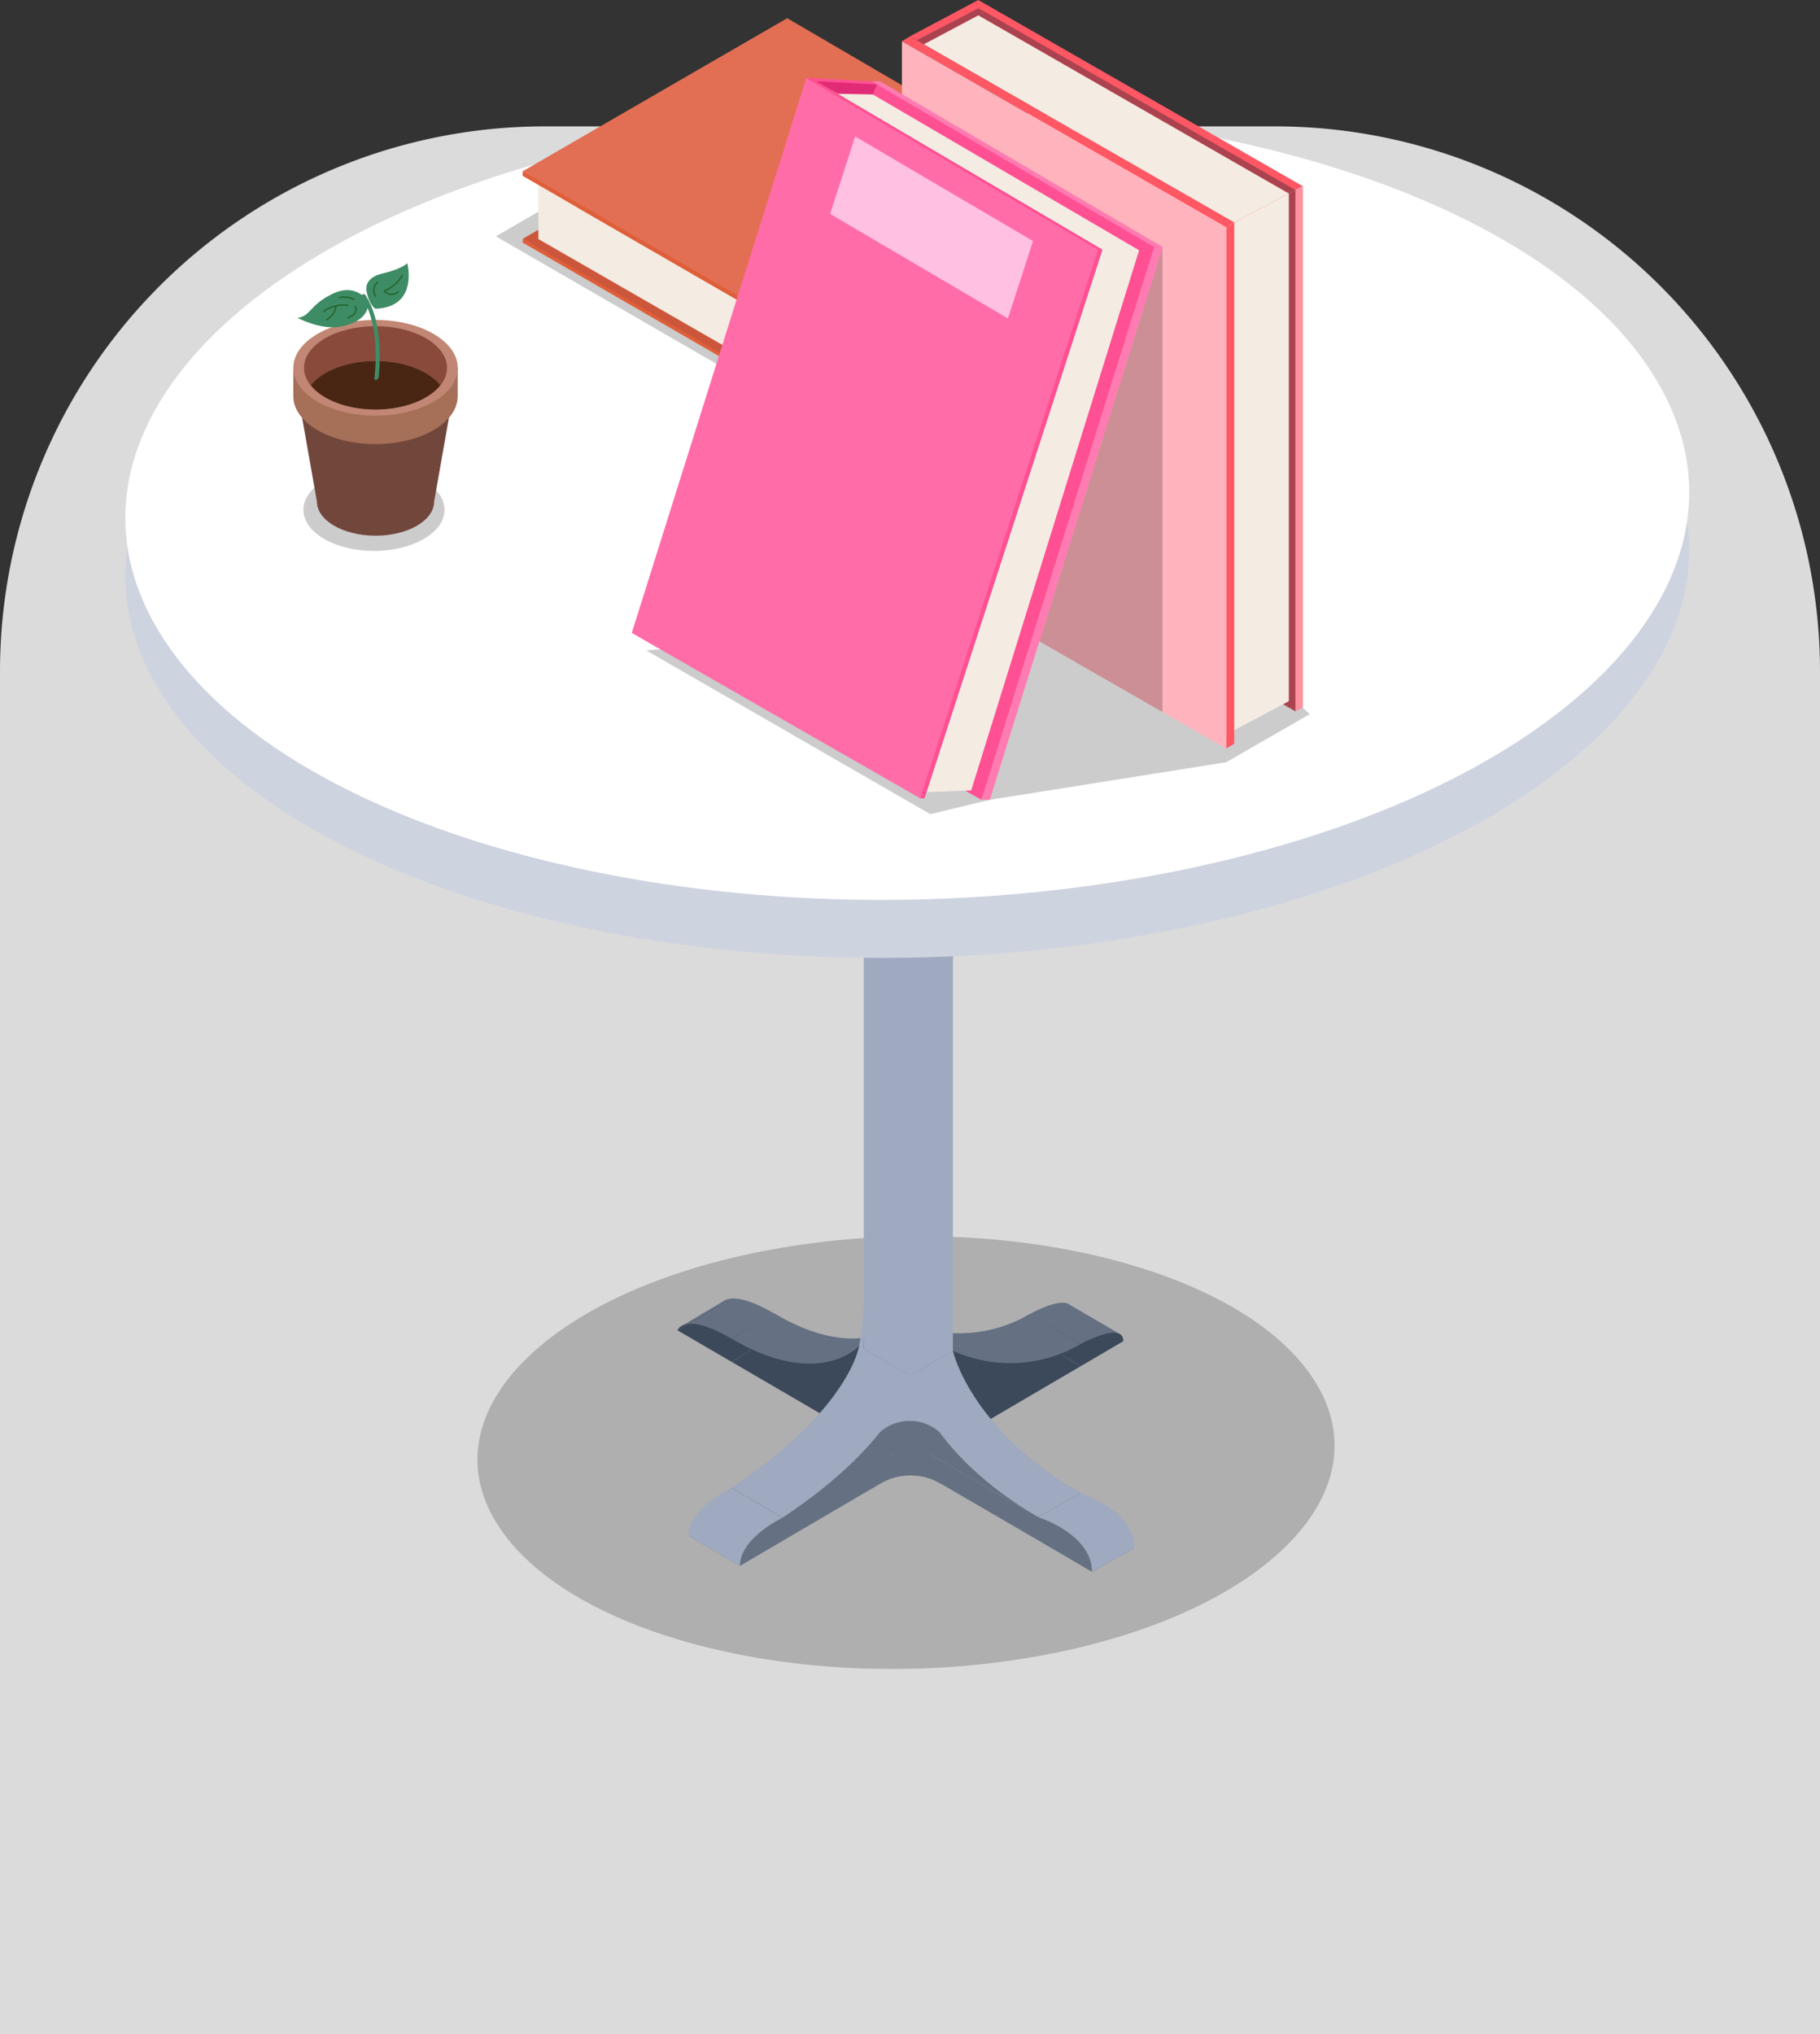 <svg xmlns="http://www.w3.org/2000/svg" xmlns:xlink="http://www.w3.org/1999/xlink" width="334" height="373.185" viewBox="0 0 334 373.185">
  <rect x="0" y="0" width="334" height="373.185" fill="#333333" stroke="none"/>
  <defs>
    <clipPath id="clip-path">
      <rect id="Rectangle_26880" data-name="Rectangle 26880" width="287" height="306.185" fill="none"/>
    </clipPath>
    <clipPath id="clip-path-2">
      <rect id="Rectangle_26854" data-name="Rectangle 26854" width="286.998" height="306.185" fill="none"/>
    </clipPath>
    <clipPath id="clip-path-3">
      <rect id="Rectangle_26853" data-name="Rectangle 26853" width="157.303" height="79.396" fill="none"/>
    </clipPath>
    <clipPath id="clip-path-5">
      <rect id="Rectangle_26855" data-name="Rectangle 26855" width="127.64" height="74.085" fill="none"/>
    </clipPath>
    <clipPath id="clip-path-6">
      <rect id="Rectangle_26856" data-name="Rectangle 26856" width="119.343" height="69.27" fill="none"/>
    </clipPath>
    <clipPath id="clip-path-8">
      <rect id="Rectangle_26858" data-name="Rectangle 26858" width="68.403" height="49.262" fill="none"/>
    </clipPath>
    <clipPath id="clip-path-9">
      <rect id="Rectangle_26859" data-name="Rectangle 26859" width="45.743" height="36.364" fill="none"/>
    </clipPath>
    <clipPath id="clip-path-10">
      <rect id="Rectangle_26860" data-name="Rectangle 26860" width="2.318" height="12.245" fill="none"/>
    </clipPath>
    <clipPath id="clip-path-11">
      <rect id="Rectangle_26861" data-name="Rectangle 26861" width="0.59" height="12.24" fill="none"/>
    </clipPath>
    <clipPath id="clip-path-12">
      <rect id="Rectangle_26862" data-name="Rectangle 26862" width="119.343" height="69.271" fill="none"/>
    </clipPath>
    <clipPath id="clip-path-14">
      <rect id="Rectangle_26864" data-name="Rectangle 26864" width="121.799" height="42.32" fill="none"/>
    </clipPath>
    <clipPath id="clip-path-15">
      <rect id="Rectangle_26865" data-name="Rectangle 26865" width="12.547" height="100.248" fill="none"/>
    </clipPath>
    <clipPath id="clip-path-16">
      <rect id="Rectangle_26866" data-name="Rectangle 26866" width="67.008" height="38.017" fill="none"/>
    </clipPath>
    <clipPath id="clip-path-17">
      <rect id="Rectangle_26867" data-name="Rectangle 26867" width="22.611" height="85.307" fill="none"/>
    </clipPath>
    <clipPath id="clip-path-18">
      <rect id="Rectangle_26868" data-name="Rectangle 26868" width="85.196" height="131.813" fill="none"/>
    </clipPath>
    <clipPath id="clip-path-20">
      <rect id="Rectangle_26870" data-name="Rectangle 26870" width="56.53" height="128.821" fill="none"/>
    </clipPath>
    <clipPath id="clip-path-21">
      <rect id="Rectangle_26871" data-name="Rectangle 26871" width="12.183" height="2.998" fill="none"/>
    </clipPath>
    <clipPath id="clip-path-22">
      <rect id="Rectangle_26872" data-name="Rectangle 26872" width="85.579" height="132.12" fill="none"/>
    </clipPath>
    <clipPath id="clip-path-25">
      <rect id="Rectangle_26875" data-name="Rectangle 26875" width="33.413" height="100.637" fill="none"/>
    </clipPath>
    <clipPath id="clip-path-26">
      <rect id="Rectangle_26876" data-name="Rectangle 26876" width="54.321" height="31.483" fill="none"/>
    </clipPath>
    <clipPath id="clip-path-27">
      <rect id="Rectangle_26877" data-name="Rectangle 26877" width="12.183" height="1.142" fill="none"/>
    </clipPath>
    <clipPath id="clip-path-28">
      <rect id="Rectangle_26878" data-name="Rectangle 26878" width="25.903" height="15.085" fill="none"/>
    </clipPath>
  </defs>
  <g id="Group_25749" data-name="Group 25749" transform="translate(-30 -493.815)">
    <path id="Rectangle_26842" data-name="Rectangle 26842" d="M100,0H234A100,100,0,0,1,334,100V350a0,0,0,0,1,0,0H0a0,0,0,0,1,0,0V100A100,100,0,0,1,100,0Z" transform="translate(30 517)" fill="#dbdbdb"/>
    <g id="Group_25434" data-name="Group 25434" transform="translate(53 493.815)">
      <g id="Group_25433" data-name="Group 25433" clip-path="url(#clip-path)">
        <g id="Group_25358" data-name="Group 25358">
          <g id="Group_25357" data-name="Group 25357" clip-path="url(#clip-path-2)">
            <g id="Group_25356" data-name="Group 25356" transform="translate(64.615 226.789)" opacity="0.2" style="mix-blend-mode: normal;isolation: isolate">
              <g id="Group_25355" data-name="Group 25355">
                <g id="Group_25354" data-name="Group 25354" clip-path="url(#clip-path-3)">
                  <path id="Path_5252" data-name="Path 5252" d="M175.284,103.435c13.86,20.533-8.265,43.395-49.419,51.067S40.11,151.744,26.25,131.211s8.265-43.395,49.419-51.067,85.755,2.758,99.615,23.291" transform="translate(-22.116 -77.625)"/>
                </g>
              </g>
            </g>
          </g>
        </g>
        <path id="Path_5253" data-name="Path 5253" d="M55.531,87.026l-.4-2.279L51.92,84.4,51.592,86.7l.906,1.823h3.395Z" transform="translate(99.14 162.176)" fill="#3c495b"/>
        <path id="Path_5254" data-name="Path 5254" d="M72.22,83.91,48.771,97.645l9.387,5.478L81.61,89.388Z" transform="translate(93.72 161.243)" fill="#3c495b"/>
        <path id="Path_5255" data-name="Path 5255" d="M72.22,82.521,48.771,96.256l9.387,5.478L81.61,88Z" transform="translate(93.72 158.574)" fill="#3c495b"/>
        <g id="Group_25432" data-name="Group 25432">
          <g id="Group_25431" data-name="Group 25431" clip-path="url(#clip-path-2)">
            <path id="Path_5256" data-name="Path 5256" d="M71.405,86.3l-6.8-3.959-7.8,4.572,9.39,5.475L74,87.815c0-1.493-1.169-1.75-2.6-1.51" transform="translate(109.142 158.237)" fill="#3c495b"/>
            <path id="Path_5257" data-name="Path 5257" d="M64.608,83.394c0-3.871-7.815.52-7.815.52l9.4,5.472a20.322,20.322,0,0,1,5.218-2.033Z" transform="translate(109.134 157.186)" fill="#657082"/>
            <path id="Path_5258" data-name="Path 5258" d="M58.171,89.245A25.652,25.652,0,0,0,81.619,88l-9.4-5.475a25.657,25.657,0,0,1-23.449,1.245Z" transform="translate(93.709 158.575)" fill="#657082"/>
            <path id="Path_5259" data-name="Path 5259" d="M68.438,87.248,59.264,81.9v1.829l7.4,3.445a3.819,3.819,0,0,1,1.771.079" transform="translate(113.882 157.372)" fill="#657082"/>
            <path id="Path_5260" data-name="Path 5260" d="M44.95,86.679,50.1,84.059v2.4l-1.735,3.211Z" transform="translate(86.377 161.528)" fill="#3c495b"/>
            <path id="Path_5261" data-name="Path 5261" d="M34.979,86.191l7.535-4.482-.4,1.131-5.972,3a3.051,3.051,0,0,0-1.166.348" transform="translate(67.216 157.013)" fill="#657082"/>
            <path id="Path_5262" data-name="Path 5262" d="M42.511,81.959l-7.83,4.6,9.887,5.758,7.83-4.6Z" transform="translate(66.644 157.492)" fill="#3c495b"/>
            <path id="Path_5263" data-name="Path 5263" d="M34.681,84.324l2.036-1.2c-1.7.155-2.036,1.2-2.036,1.2" transform="translate(66.643 159.73)" fill="#3c495b"/>
            <path id="Path_5264" data-name="Path 5264" d="M69.344,97.585,45.895,83.93l-7.83,4.6,23.449,13.656Z" transform="translate(73.146 161.28)" fill="#3c495b"/>
            <path id="Path_5265" data-name="Path 5265" d="M69.344,96.126,45.895,82.471l-7.83,4.6,23.449,13.656Z" transform="translate(73.146 158.476)" fill="#3c495b"/>
            <path id="Path_5266" data-name="Path 5266" d="M69.344,83.827s-7.286,8.14-23.449-1.356l-7.83,4.616c16.162,9.5,23.449,1.359,23.449,1.359Z" transform="translate(73.146 158.477)" fill="#657082"/>
            <path id="Path_5267" data-name="Path 5267" d="M41.174,82.761l-5.8,3.418c1.435-.131,3.833.377,7.85,2.708l7.833-4.616c-8.779-5.1-9.887-1.51-9.887-1.51" transform="translate(67.983 156.677)" fill="#657082"/>
            <path id="Path_5268" data-name="Path 5268" d="M54.11,31.716H46.385v170.5s.841,4.026,8.181,4.026,8.178-4.026,8.178-4.026V31.716Z" transform="translate(89.134 60.946)" fill="#9fa9bf"/>
            <path id="Path_5269" data-name="Path 5269" d="M61.514,90.179l9.4,5.478L47.47,109.391l-9.4-5.478Z" transform="translate(73.146 173.288)" fill="#657082"/>
            <path id="Path_5270" data-name="Path 5270" d="M61.514,88.725l9.4,5.478L47.47,107.937l-9.4-5.478Z" transform="translate(73.146 170.494)" fill="#657082"/>
            <line id="Line_26" data-name="Line 26" y1="4.248" transform="translate(156.475 257.432)" fill="none" stroke="#000" stroke-width="0.25"/>
            <path id="Path_5271" data-name="Path 5271" d="M46.091,101.061V84.516l9.4,5.475v16.548Z" transform="translate(88.568 162.406)" fill="#657082"/>
            <path id="Path_5272" data-name="Path 5272" d="M70.918,89.993s-1.642,11.523-23.449,26.032l-9.4-5.475c21.8-14.512,23.449-26.034,23.449-26.034Z" transform="translate(73.146 162.405)" fill="#9fa9bf"/>
            <path id="Path_5273" data-name="Path 5273" d="M44.789,107.742l7.821-4.59V98.915l-9.4-5.49v4.248l-7.815,4.578Z" transform="translate(68.006 179.528)" fill="#657082"/>
            <path id="Path_5274" data-name="Path 5274" d="M49.31,89.4l7.815-4.581V101.37l-7.815,4.578Z" transform="translate(94.755 162.995)" fill="#657082"/>
            <path id="Path_5275" data-name="Path 5275" d="M80.574,102.723,57.126,89.1,49.31,93.488l23.449,13.623Z" transform="translate(94.755 171.209)" fill="#657082"/>
            <path id="Path_5276" data-name="Path 5276" d="M49.31,89.4s3,14.024,23.449,25.923l7.815-4.391C60.12,99.039,57.125,84.822,57.125,84.822Z" transform="translate(94.755 162.995)" fill="#9fa9bf"/>
            <path id="Path_5277" data-name="Path 5277" d="M43.205,93.426s-7.815,3.652-7.815,8.826l9.4,5.49c0-5.177,7.815-8.826,7.815-8.826Z" transform="translate(68.006 179.528)" fill="#9fa9bf"/>
            <path id="Path_5278" data-name="Path 5278" d="M46.091,91.351a55.771,55.771,0,0,0,.862-10.392V92.552Z" transform="translate(88.569 155.572)" fill="#9fa9bf"/>
            <path id="Path_5279" data-name="Path 5279" d="M47.421,97.462l.129-.105a8.29,8.29,0,0,1,10.69.105l-5.3-11.485Z" transform="translate(91.125 165.214)" fill="#9fa9bf"/>
            <path id="Path_5280" data-name="Path 5280" d="M47.421,100.645h0a10.961,10.961,0,0,1,11.047-.02l.035.02L52.94,89.265Z" transform="translate(91.125 171.532)" fill="#657082"/>
            <path id="Path_5281" data-name="Path 5281" d="M49.31,90.6v4.248l23.449,13.626v-4.248Z" transform="translate(94.755 174.097)" fill="#657082"/>
            <path id="Path_5282" data-name="Path 5282" d="M57.336,102.4l9.878,5.785,7.815-4.391-9.878-5.975V93.761l-7.815,4.388Z" transform="translate(110.178 180.172)" fill="#657082"/>
            <path id="Path_5283" data-name="Path 5283" d="M57.336,98.149s9.878,3.1,9.878,10.033l7.815-4.388c0-6.93-9.878-10.033-9.878-10.033Z" transform="translate(110.177 180.172)" fill="#9fa9bf"/>
            <path id="Path_5284" data-name="Path 5284" d="M279.457,57.661c25.289,37.461-15.078,79.176-90.167,93.17S32.833,145.8,7.543,108.339,22.622,29.164,97.71,15.169,254.168,20.2,279.457,57.661" transform="translate(0 20.314)" fill="#ced3e0"/>
            <path id="Path_5285" data-name="Path 5285" d="M279.457,54.015c25.289,37.461-15.078,79.176-90.167,93.17S32.833,142.154,7.543,104.693,22.622,25.518,97.71,11.523s156.458,5.031,181.747,42.492" transform="translate(0 13.308)" fill="#fff"/>
            <g id="Group_25361" data-name="Group 25361" transform="translate(67.999 13.331)" opacity="0.2" style="mix-blend-mode: normal;isolation: isolate">
              <g id="Group_25360" data-name="Group 25360">
                <g id="Group_25359" data-name="Group 25359" clip-path="url(#clip-path-5)">
                  <path id="Path_5286" data-name="Path 5286" d="M150.914,48.808l-51.4,29.841L23.275,34.588,75.192,4.563Z" transform="translate(-23.274 -4.563)"/>
                </g>
              </g>
            </g>
            <g id="Group_25364" data-name="Group 25364" transform="translate(72.926 16.438)" style="mix-blend-mode: normal;isolation: isolate">
              <g id="Group_25363" data-name="Group 25363">
                <g id="Group_25362" data-name="Group 25362" clip-path="url(#clip-path-6)">
                  <path id="Path_5287" data-name="Path 5287" d="M144.3,47,96.243,74.9,24.961,33.7,73.5,5.626Z" transform="translate(-24.96 -5.626)" fill="#df5f39"/>
                </g>
              </g>
            </g>
            <g id="Group_25367" data-name="Group 25367" transform="translate(72.926 15.738)" style="mix-blend-mode: normal;isolation: isolate">
              <g id="Group_25366" data-name="Group 25366">
                <g id="Group_25365" data-name="Group 25365" clip-path="url(#clip-path-6)">
                  <path id="Path_5288" data-name="Path 5288" d="M144.3,46.757l-48.06,27.9L24.961,33.463,73.5,5.387Z" transform="translate(-24.96 -5.387)" fill="#cc563b"/>
                </g>
              </g>
            </g>
            <g id="Group_25370" data-name="Group 25370" transform="translate(75.805 33.932)" style="mix-blend-mode: normal;isolation: isolate">
              <g id="Group_25369" data-name="Group 25369">
                <g id="Group_25368" data-name="Group 25368" clip-path="url(#clip-path-8)">
                  <path id="Path_5289" data-name="Path 5289" d="M25.946,11.614v9.925l68.4,39.337V51.146Z" transform="translate(-25.946 -11.614)" fill="#f4ebe2"/>
                </g>
              </g>
            </g>
            <g id="Group_25373" data-name="Group 25373" transform="translate(144.208 46.83)" style="mix-blend-mode: normal;isolation: isolate">
              <g id="Group_25372" data-name="Group 25372">
                <g id="Group_25371" data-name="Group 25371" clip-path="url(#clip-path-9)">
                  <path id="Path_5290" data-name="Path 5290" d="M49.359,52.392,95.1,25.825v-9.8L49.359,42.663Z" transform="translate(-49.359 -16.028)" fill="#f4ebe2"/>
                </g>
              </g>
            </g>
            <g id="Group_25376" data-name="Group 25376" transform="translate(189.951 45.563)" style="mix-blend-mode: normal;isolation: isolate">
              <g id="Group_25375" data-name="Group 25375">
                <g id="Group_25374" data-name="Group 25374" clip-path="url(#clip-path-10)">
                  <path id="Path_5291" data-name="Path 5291" d="M67.333,15.6V27.84l-2.317-1.18v-9.8Z" transform="translate(-65.015 -15.595)" fill="#8e3c2c"/>
                </g>
              </g>
            </g>
            <path id="Path_5292" data-name="Path 5292" d="M24.961,15v.7l1-.123Z" transform="translate(47.965 28.817)" fill="#df5f39"/>
            <g id="Group_25379" data-name="Group 25379" transform="translate(191.679 45.563)" style="mix-blend-mode: normal;isolation: isolate">
              <g id="Group_25378" data-name="Group 25378">
                <g id="Group_25377" data-name="Group 25377" clip-path="url(#clip-path-11)">
                  <path id="Path_5293" data-name="Path 5293" d="M65.607,27.539V15.914l.59-.318V27.834Z" transform="translate(-65.607 -15.595)" fill="#df5f39"/>
                </g>
              </g>
            </g>
            <g id="Group_25382" data-name="Group 25382" transform="translate(72.926 4.193)" style="mix-blend-mode: normal;isolation: isolate">
              <g id="Group_25381" data-name="Group 25381">
                <g id="Group_25380" data-name="Group 25380" clip-path="url(#clip-path-12)">
                  <path id="Path_5294" data-name="Path 5294" d="M144.3,41.952l-.733.424L73.5,1.435,25.809,29.021l-.847-.362v.853L96.243,70.707l48.06-27.9-.009-.006.009.006Z" transform="translate(-24.96 -1.435)" fill="#df5f39"/>
                </g>
              </g>
            </g>
            <g id="Group_25385" data-name="Group 25385" transform="translate(72.926 3.339)" style="mix-blend-mode: normal;isolation: isolate">
              <g id="Group_25384" data-name="Group 25384">
                <g id="Group_25383" data-name="Group 25383" clip-path="url(#clip-path-12)">
                  <path id="Path_5295" data-name="Path 5295" d="M24.961,29.22,96.242,70.414l48.06-27.9L73.5,1.143Z" transform="translate(-24.961 -1.143)" fill="#e26f54"/>
                </g>
              </g>
            </g>
            <g id="Group_25388" data-name="Group 25388" transform="translate(95.572 107.037)" opacity="0.2" style="mix-blend-mode: normal;isolation: isolate">
              <g id="Group_25387" data-name="Group 25387">
                <g id="Group_25386" data-name="Group 25386" clip-path="url(#clip-path-14)">
                  <path id="Path_5296" data-name="Path 5296" d="M154.511,60.6l-15.338,8.829-43.4,6.9-10.9,2.629L32.712,48.907,60.058,46.83l44.116-10.193L148.8,55.4Z" transform="translate(-32.712 -36.636)"/>
                </g>
              </g>
            </g>
            <path id="Path_5297" data-name="Path 5297" d="M69.654,18.349v88.49l5.814-1.9,5.385,3.088,1.35-.716V11.685Z" transform="translate(133.848 22.454)" fill="#aa434f"/>
            <g id="Group_25391" data-name="Group 25391" transform="translate(200.975 35.052)" style="mix-blend-mode: normal;isolation: isolate">
              <g id="Group_25390" data-name="Group 25390">
                <g id="Group_25389" data-name="Group 25389" clip-path="url(#clip-path-15)">
                  <path id="Path_5298" data-name="Path 5298" d="M81.337,105.58V12L68.789,18.662v93.582Z" transform="translate(-68.79 -11.997)" fill="#f4ebe2"/>
                </g>
              </g>
            </g>
            <path id="Path_5299" data-name="Path 5299" d="M108.8,40.809,49.284,6.67,61.829,0l59.516,34.136Z" transform="translate(94.704 0.001)" fill="#ff5764"/>
            <g id="Group_25394" data-name="Group 25394" transform="translate(146.514 2.793)" style="mix-blend-mode: normal;isolation: isolate">
              <g id="Group_25393" data-name="Group 25393">
                <g id="Group_25392" data-name="Group 25392" clip-path="url(#clip-path-16)">
                  <path id="Path_5300" data-name="Path 5300" d="M50.148,6.285l56.986,32.687,10.021-5.326L60.17.956Z" transform="translate(-50.148 -0.956)" fill="#f4ebe2"/>
                </g>
              </g>
            </g>
            <path id="Path_5301" data-name="Path 5301" d="M50.25,2.283l-1.47.909,59.513,34.139,1.47-.909Z" transform="translate(93.737 4.387)" fill="#ff5764"/>
            <path id="Path_5302" data-name="Path 5302" d="M69.15,14.877v95.616l1.47-.906V13.968Z" transform="translate(132.88 26.841)" fill="#ff5764"/>
            <path id="Path_5303" data-name="Path 5303" d="M73.5,12.389v95.651l1.323-.73V11.685Z" transform="translate(141.229 22.454)" fill="#ff929f"/>
            <path id="Path_5304" data-name="Path 5304" d="M54.782.739l56.986,32.687-1.2.637L53.578,1.376Z" transform="translate(102.956 1.419)" fill="#aa434f"/>
            <path id="Path_5305" data-name="Path 5305" d="M108.294,132.351V36.735L48.78,2.593V98.212Z" transform="translate(93.737 4.983)" fill="#ffb3bc"/>
            <path id="Path_5306" data-name="Path 5306" d="M62.22,1.15l-1.2-.625L49.707,6.371,51,7.113Z" transform="translate(95.517 1.008)" fill="#aa434f"/>
            <g id="Group_25397" data-name="Group 25397" transform="translate(167.718 45.314)" opacity="0.2" style="mix-blend-mode: normal;isolation: isolate">
              <g id="Group_25396" data-name="Group 25396">
                <g id="Group_25395" data-name="Group 25395" clip-path="url(#clip-path-17)">
                  <path id="Path_5307" data-name="Path 5307" d="M80.017,15.51v85.308L57.406,87.846Z" transform="translate(-57.406 -15.51)"/>
                </g>
              </g>
            </g>
            <g id="Group_25400" data-name="Group 25400" transform="translate(105.133 14.913)" style="mix-blend-mode: normal;isolation: isolate">
              <g id="Group_25399" data-name="Group 25399">
                <g id="Group_25398" data-name="Group 25398" clip-path="url(#clip-path-18)">
                  <path id="Path_5308" data-name="Path 5308" d="M89.482,136.918l-53.5-30.034L69.308,5.1l51.873,30.4Z" transform="translate(-35.985 -5.105)" fill="#ff7eaa"/>
                </g>
              </g>
            </g>
            <g id="Group_25403" data-name="Group 25403" transform="translate(103.623 14.913)" style="mix-blend-mode: normal;isolation: isolate">
              <g id="Group_25402" data-name="Group 25402">
                <g id="Group_25401" data-name="Group 25401" clip-path="url(#clip-path-18)">
                  <path id="Path_5309" data-name="Path 5309" d="M88.965,136.918l-53.5-30.034L68.791,5.1l51.873,30.4Z" transform="translate(-35.468 -5.105)" fill="#ff5093"/>
                </g>
              </g>
            </g>
            <g id="Group_25406" data-name="Group 25406" transform="translate(129.51 16.498)" style="mix-blend-mode: normal;isolation: isolate">
              <g id="Group_25405" data-name="Group 25405">
                <g id="Group_25404" data-name="Group 25404" clip-path="url(#clip-path-20)">
                  <path id="Path_5310" data-name="Path 5310" d="M61.814,134.467l8.23-.307,30.814-99.1L50.578,5.647H44.328L94.1,34.966Z" transform="translate(-44.328 -5.646)" fill="#f4ebe2"/>
                </g>
              </g>
            </g>
            <g id="Group_25409" data-name="Group 25409" transform="translate(125.727 14.335)" style="mix-blend-mode: normal;isolation: isolate">
              <g id="Group_25408" data-name="Group 25408">
                <g id="Group_25407" data-name="Group 25407" clip-path="url(#clip-path-21)">
                  <path id="Path_5311" data-name="Path 5311" d="M43.034,4.907,55.217,6.049,54.5,7.9l-6.436-.126Z" transform="translate(-43.034 -4.907)" fill="#e22b76"/>
                </g>
              </g>
            </g>
            <path id="Path_5312" data-name="Path 5312" d="M98.745,35.506h1.51L48.385,5.1h-1.51Z" transform="translate(90.074 9.808)" fill="#ff7bb1"/>
            <path id="Path_5313" data-name="Path 5313" d="M85.478,15.51h1.51l-31.7,101.412h-1.51Z" transform="translate(103.341 29.804)" fill="#ff7bb1"/>
            <g id="Group_25412" data-name="Group 25412" transform="translate(93.704 14.335)" style="mix-blend-mode: normal;isolation: isolate">
              <g id="Group_25411" data-name="Group 25411">
                <g id="Group_25410" data-name="Group 25410" clip-path="url(#clip-path-22)">
                  <path id="Path_5314" data-name="Path 5314" d="M85,137.027,32.073,106.687,64.094,4.906,117.65,36.39Z" transform="translate(-32.072 -4.907)" fill="#ff5093"/>
                </g>
              </g>
            </g>
            <g id="Group_25415" data-name="Group 25415" transform="translate(93.704 14.335)" style="mix-blend-mode: normal;isolation: isolate">
              <g id="Group_25414" data-name="Group 25414">
                <g id="Group_25413" data-name="Group 25413" clip-path="url(#clip-path-22)">
                  <path id="Path_5315" data-name="Path 5315" d="M85,137.027,32.073,106.687,64.094,4.906,117.65,36.39Z" transform="translate(-32.072 -4.907)" fill="#ff5093"/>
                </g>
              </g>
            </g>
            <g id="Group_25418" data-name="Group 25418" transform="translate(92.938 14.335)" style="mix-blend-mode: normal;isolation: isolate">
              <g id="Group_25417" data-name="Group 25417">
                <g id="Group_25416" data-name="Group 25416" clip-path="url(#clip-path-22)">
                  <path id="Path_5316" data-name="Path 5316" d="M84.742,137.027,31.811,106.687,63.835,4.906,117.388,36.39Z" transform="translate(-31.809 -4.907)" fill="#ff6ca8"/>
                </g>
              </g>
            </g>
            <g id="Group_25421" data-name="Group 25421" transform="translate(145.87 45.818)" style="mix-blend-mode: normal;isolation: isolate">
              <g id="Group_25420" data-name="Group 25420">
                <g id="Group_25419" data-name="Group 25419" clip-path="url(#clip-path-25)">
                  <path id="Path_5317" data-name="Path 5317" d="M82.574,15.683h.765L50.694,116.32h-.765Z" transform="translate(-49.927 -15.683)" fill="#ff5093"/>
                </g>
              </g>
            </g>
            <g id="Group_25424" data-name="Group 25424" transform="translate(124.961 14.335)" style="mix-blend-mode: normal;isolation: isolate">
              <g id="Group_25423" data-name="Group 25423">
                <g id="Group_25422" data-name="Group 25422" clip-path="url(#clip-path-26)">
                  <path id="Path_5318" data-name="Path 5318" d="M42.771,4.907h.765L97.093,36.39h-.765Z" transform="translate(-42.771 -4.907)" fill="#ff5093"/>
                </g>
              </g>
            </g>
            <g id="Group_25427" data-name="Group 25427" transform="translate(125.727 14.335)" style="mix-blend-mode: normal;isolation: isolate">
              <g id="Group_25426" data-name="Group 25426">
                <g id="Group_25425" data-name="Group 25425" clip-path="url(#clip-path-27)">
                  <path id="Path_5319" data-name="Path 5319" d="M43.034,4.907l1.011.578,11.172.564-.964-.564Z" transform="translate(-43.034 -4.907)" fill="#ff5093"/>
                </g>
              </g>
            </g>
            <path id="Path_5320" data-name="Path 5320" d="M44.268,22.774l4.607-14.2L81.513,27.755l-4.607,14.2Z" transform="translate(85.067 16.466)" fill="#ffc0e1"/>
            <g id="Group_25430" data-name="Group 25430" transform="translate(32.681 85.984)" opacity="0.2" style="mix-blend-mode: normal;isolation: isolate">
              <g id="Group_25429" data-name="Group 25429">
                <g id="Group_25428" data-name="Group 25428" clip-path="url(#clip-path-28)">
                  <path id="Path_5321" data-name="Path 5321" d="M37.089,36.974c0,4.166-5.8,7.544-12.951,7.544S11.186,41.14,11.186,36.974s5.8-7.544,12.951-7.544,12.951,3.377,12.951,7.544" transform="translate(-11.186 -29.431)"/>
                </g>
              </g>
            </g>
            <path id="Path_5322" data-name="Path 5322" d="M10.553,23.1,14.88,47.632c0,3.459,4.818,6.264,10.757,6.264s10.757-2.8,10.757-6.264L40.722,23.1Z" transform="translate(20.279 44.381)" fill="#72473b"/>
            <path id="Path_5323" data-name="Path 5323" d="M37.724,25.448c-2.749-2.159-7.12-3.576-12.087-3.576s-9.34,1.417-12.087,3.576h-3v5.209c0,4.853,6.752,8.785,15.084,8.785s15.084-3.932,15.084-8.785V25.448Z" transform="translate(20.279 42.029)" fill="#a56f58"/>
            <path id="Path_5324" data-name="Path 5324" d="M40.722,28.874c0,4.853-6.755,8.785-15.084,8.785s-15.084-3.932-15.084-8.785,6.752-8.785,15.084-8.785,15.084,3.932,15.084,8.785" transform="translate(20.279 38.603)" fill="#c18774"/>
            <path id="Path_5325" data-name="Path 5325" d="M37.469,28.123c0,4.222-5.875,7.643-13.121,7.643s-13.124-3.421-13.124-7.643S17.1,20.48,24.348,20.48,37.469,23.9,37.469,28.123" transform="translate(21.568 39.355)" fill="#894a3b"/>
            <path id="Path_5326" data-name="Path 5326" d="M23.527,22.674c-5.274,0-9.79,1.823-11.876,4.438,2.086,2.612,6.6,4.435,11.876,4.435s9.79-1.823,11.876-4.435c-2.086-2.615-6.6-4.438-11.876-4.438" transform="translate(22.389 43.571)" fill="#492613"/>
            <path id="Path_5327" data-name="Path 5327" d="M17.148,34.952s1.785-10.281-2.177-16.358" transform="translate(28.768 35.73)" fill="none" stroke="#3e8c65" stroke-linecap="round" stroke-width="0.75"/>
            <path id="Path_5328" data-name="Path 5328" d="M18.3,25.324a2.039,2.039,0,1,1-2.039-2.039A2.039,2.039,0,0,1,18.3,25.324" transform="translate(27.331 44.745)" fill="#492613"/>
            <path id="Path_5329" data-name="Path 5329" d="M18.372,25.441a1.6,1.6,0,1,1-1.6-1.6,1.6,1.6,0,0,1,1.6,1.6" transform="translate(29.145 45.805)" fill="#492613"/>
            <path id="Path_5330" data-name="Path 5330" d="M18.091,24.736a1.144,1.144,0,1,1-1.145-1.145,1.145,1.145,0,0,1,1.145,1.145" transform="translate(30.367 45.333)" fill="#492613"/>
            <path id="Path_5331" data-name="Path 5331" d="M23.731,20.261s-2.089-3.442-6.416-1.4S13.277,23,10.82,23.306c0,0,4.359,2.369,8.113,1.578s5.066-2.735,4.8-4.622" transform="translate(20.792 35.001)" fill="#3e8c65"/>
            <path id="Path_5332" data-name="Path 5332" d="M15.229,21.883s-.894-2.577,2.811-3.45,4.625-1.9,4.625-1.9,2.13,8.043-5.832,8.341c0,0-1.1-.538-1.6-2.986" transform="translate(29.083 31.76)" fill="#3e8c65"/>
            <path id="Path_5333" data-name="Path 5333" d="M16.1,19.123a3.528,3.528,0,0,0-2.647-.365" transform="translate(25.849 35.85)" fill="none" stroke="#25632b" stroke-linecap="round" stroke-width="0.25"/>
            <path id="Path_5334" data-name="Path 5334" d="M15.372,19.254s.73,1.157-1.4,2.1" transform="translate(26.851 36.999)" fill="none" stroke="#25632b" stroke-linecap="round" stroke-width="0.25"/>
            <path id="Path_5335" data-name="Path 5335" d="M16.9,19.205a6.319,6.319,0,0,0-4.444,1.125" transform="translate(23.928 36.802)" fill="none" stroke="#25632b" stroke-linecap="round" stroke-width="0.25"/>
            <path id="Path_5336" data-name="Path 5336" d="M12.629,21.768s1.785-1.034,1.7-2.553" transform="translate(24.268 36.924)" fill="none" stroke="#25632b" stroke-linecap="round" stroke-width="0.25"/>
            <path id="Path_5337" data-name="Path 5337" d="M15.93,20.289a1.949,1.949,0,0,1,.4-2.577" transform="translate(29.986 34.036)" fill="none" stroke="#25632b" stroke-linecap="round" stroke-width="0.25"/>
            <path id="Path_5338" data-name="Path 5338" d="M18.821,20.228a1.719,1.719,0,0,1-2.556-.091,7.33,7.33,0,0,0,3.316-2.831" transform="translate(31.255 33.255)" fill="none" stroke="#25632b" stroke-linecap="round" stroke-linejoin="round" stroke-width="0.25"/>
          </g>
        </g>
      </g>
    </g>
  </g>
</svg>
